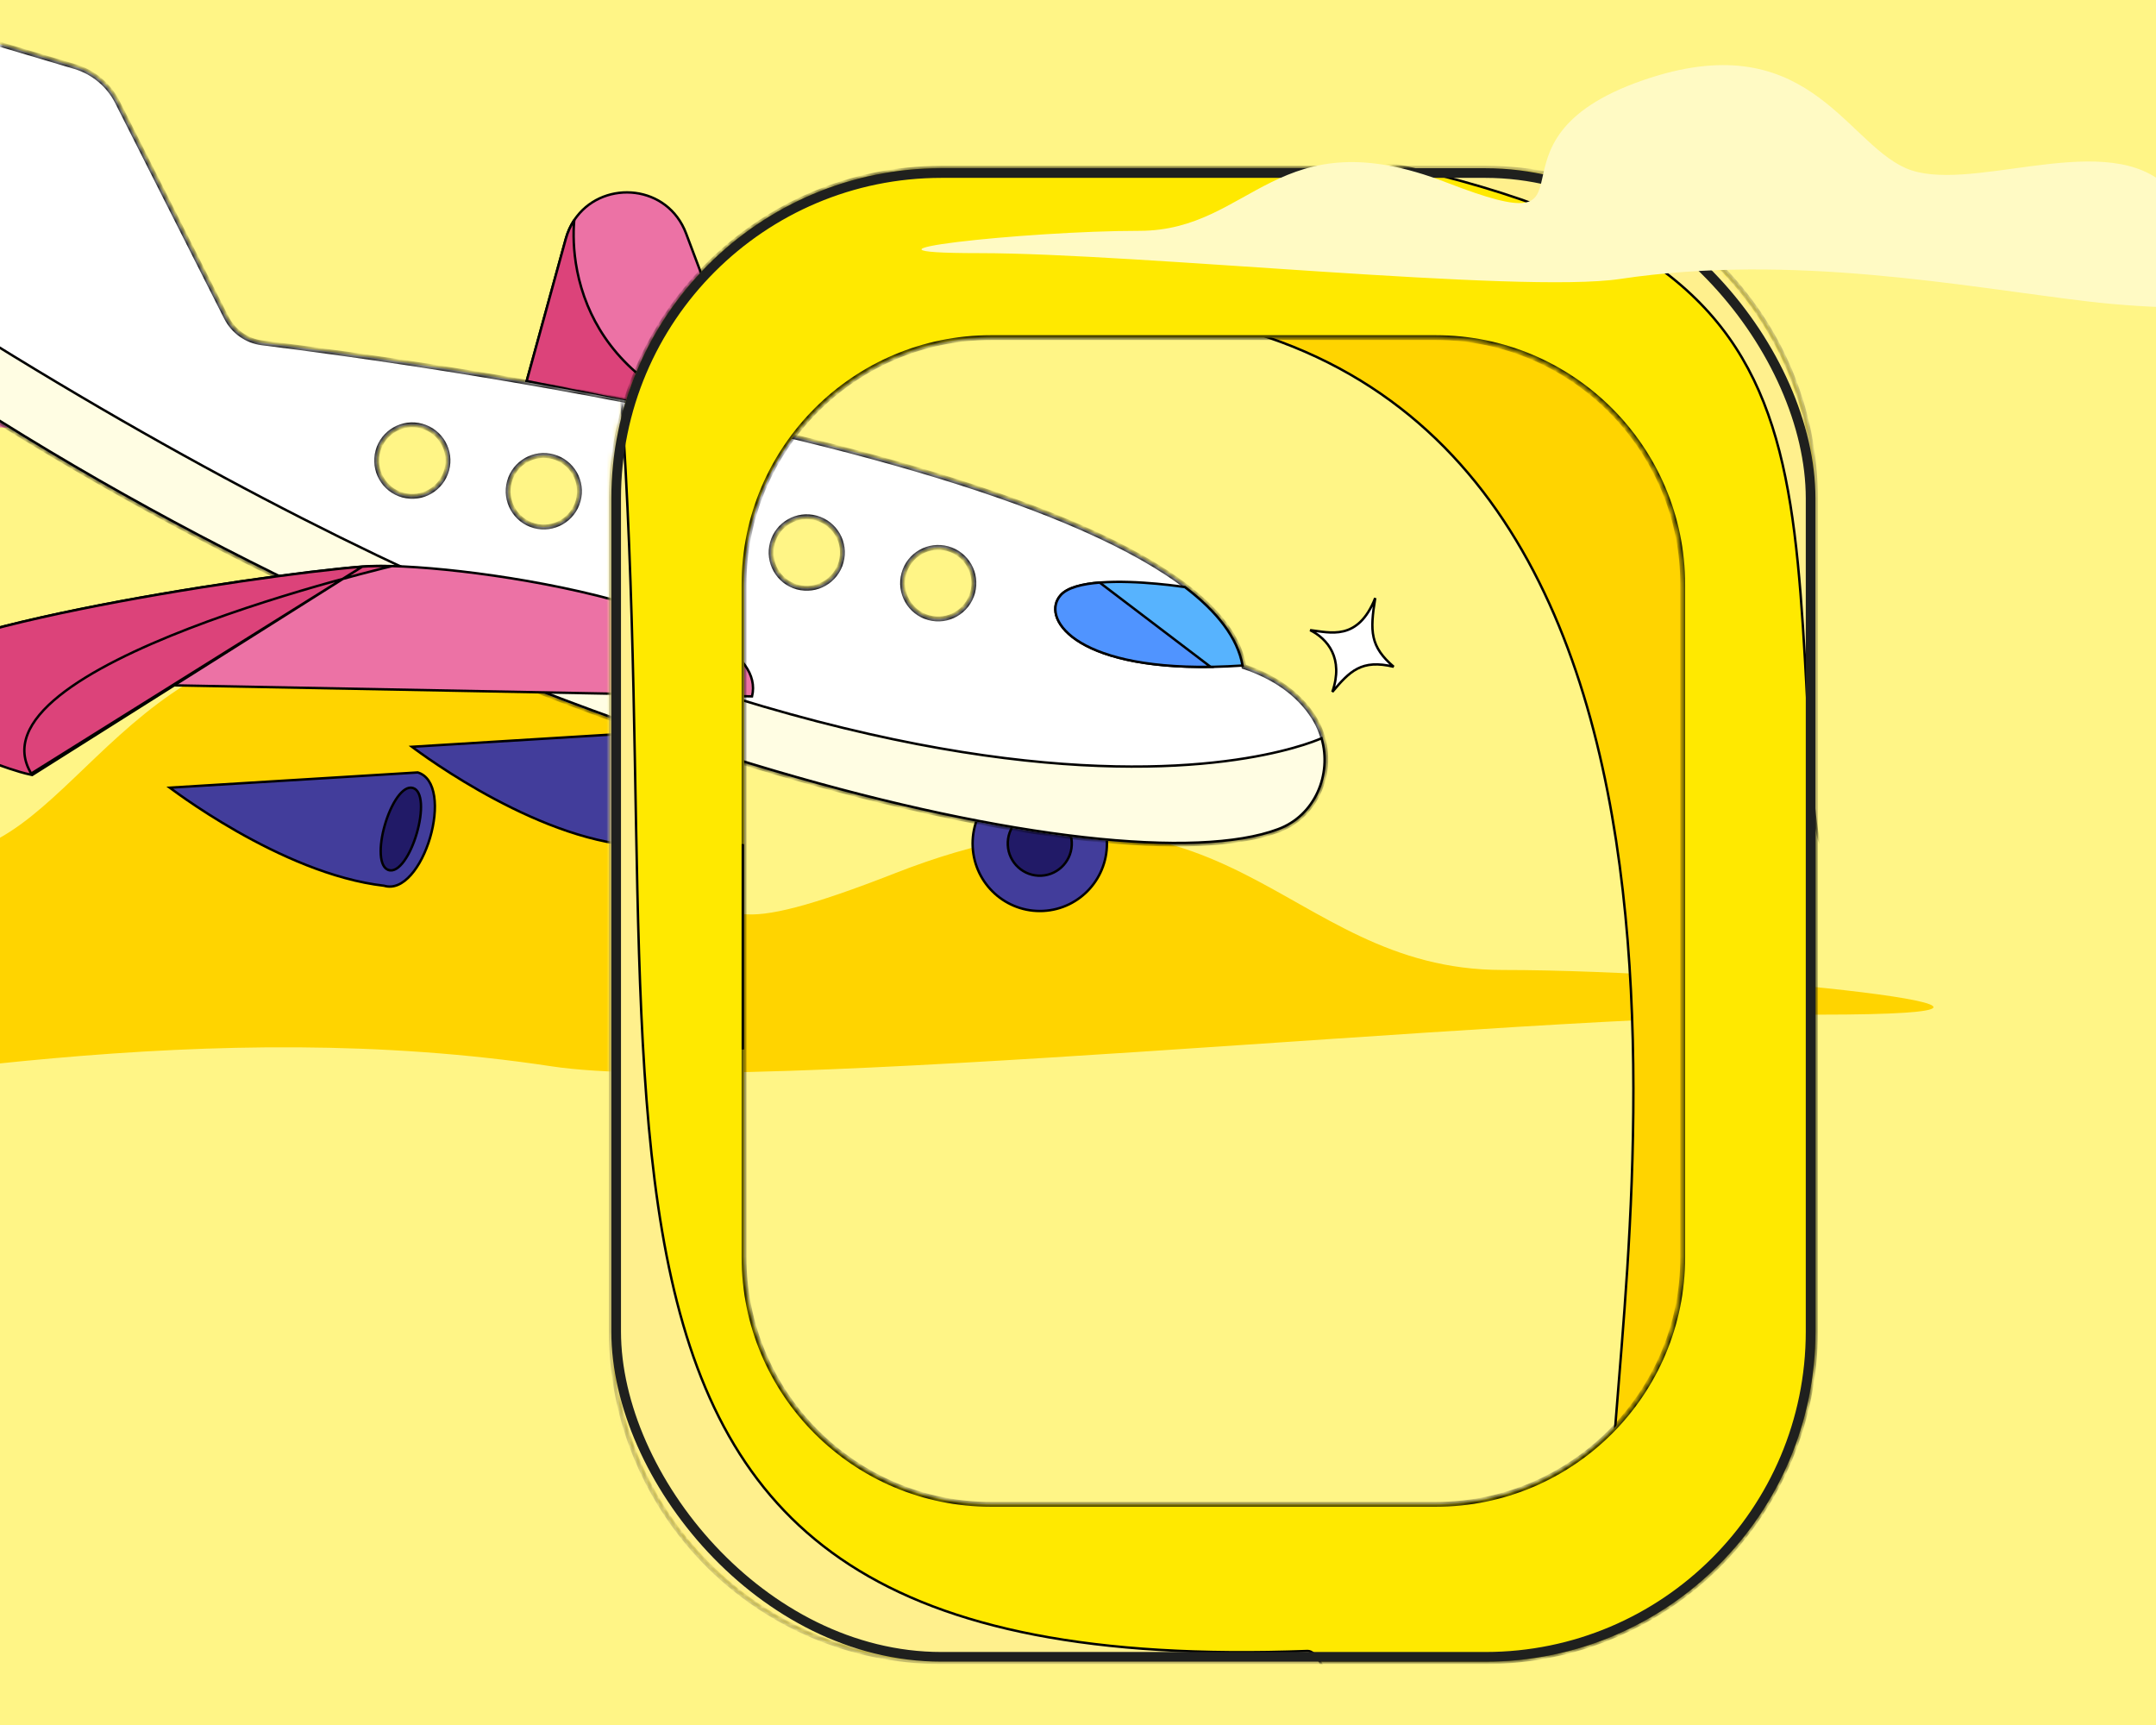 <svg width="375" height="300" viewBox="0 0 375 300" fill="none" xmlns="http://www.w3.org/2000/svg">
<rect x="0" y="0" width="375" height="300" fill="#333333" stroke="none"/>
<g clip-path="url(#clip0_391_642)">
<rect width="375" height="300" fill="#FFF586"/>
<path d="M-190.488 168.69C-269.826 172.575 -155.87 204.28 -64.729 193.243C-22.001 188.068 36.682 176.461 95.937 185.446C130.207 190.643 261.86 176.461 316.389 176.461C370.918 176.461 300.285 168.69 261.336 168.69C222.387 168.69 214.123 128.993 155.699 151.855C97.275 174.717 148.852 137.555 88.092 116.27C32.121 96.662 18.818 137.357 -2.215 146.817C-23.247 156.277 -68.922 133.724 -90.676 151.855C-112.43 169.985 -111.15 164.805 -190.488 168.69Z" fill="#FFD400"/>
<path d="M192.518 146.11C192.852 152.581 187.899 158.093 181.456 158.421C175.013 158.749 169.519 153.769 169.185 147.298C168.851 140.827 173.804 135.315 180.247 134.987C186.69 134.659 192.184 139.639 192.518 146.11Z" fill="#423D9B" stroke="black" stroke-width="0.42"/>
<path d="M186.413 146.421C186.572 149.506 184.211 152.133 181.14 152.29C178.069 152.446 175.449 150.073 175.29 146.987C175.131 143.902 177.492 141.275 180.564 141.118C183.635 140.962 186.254 143.336 186.413 146.421Z" fill="#211A67" stroke="black" stroke-width="0.42"/>
<path d="M100.357 37.619L100.358 37.618C105.258 31.294 116.136 32.097 119.342 40.619L119.342 40.619L132.032 74.338L91.608 66.264L98.403 41.567C98.403 41.567 98.403 41.567 98.403 41.567C98.827 40.036 99.493 38.72 100.357 37.619Z" fill="#EC72A5" stroke="black" stroke-width="0.42"/>
<path d="M99.885 38.275C99.871 38.414 99.858 38.57 99.845 38.741C99.784 39.558 99.739 40.733 99.801 42.167C99.925 45.035 100.479 48.943 102.197 53.107C105.226 60.446 111.863 68.548 126.069 73.149L91.608 66.266L98.402 41.572C98.402 41.572 98.402 41.572 98.402 41.571C98.745 40.331 99.247 39.233 99.885 38.275Z" fill="#DC437A" stroke="black" stroke-width="0.42"/>
<path d="M29.53 136.985L72.666 134.339C74.29 134.84 75.199 136.382 75.515 138.48C75.833 140.589 75.537 143.203 74.801 145.699C74.065 148.194 72.895 150.548 71.485 152.142C70.073 153.74 68.46 154.535 66.815 154.045L66.797 154.04L66.779 154.038C57.795 153.007 48.374 148.664 41.187 144.568C37.597 142.521 34.569 140.539 32.439 139.069C31.374 138.334 30.534 137.727 29.96 137.304C29.794 137.182 29.651 137.075 29.53 136.985Z" fill="#423D9B" stroke="black" stroke-width="0.42"/>
<path d="M67.615 151.318C67.198 151.194 66.879 150.893 66.648 150.432C66.416 149.967 66.278 149.348 66.232 148.619C66.138 147.161 66.409 145.315 66.925 143.517C67.455 141.667 68.238 139.888 69.127 138.651C69.572 138.032 70.035 137.56 70.496 137.279C70.954 137 71.398 136.914 71.826 137.042C72.245 137.167 72.566 137.471 72.797 137.938C73.03 138.409 73.166 139.036 73.211 139.774C73.299 141.249 73.019 143.114 72.492 144.923C71.958 146.758 71.178 148.516 70.294 149.736C69.852 150.346 69.391 150.811 68.934 151.087C68.48 151.361 68.04 151.444 67.615 151.318L67.555 151.52L67.615 151.318Z" fill="#211A67" stroke="black" stroke-width="0.42"/>
<path d="M71.653 129.876L114.789 127.23C116.412 127.732 117.322 129.274 117.638 131.372C117.956 133.481 117.66 136.095 116.924 138.59C116.188 141.086 115.018 143.439 113.608 145.034C112.195 146.632 110.583 147.427 108.938 146.937L108.92 146.932L108.902 146.93C99.918 145.898 90.497 141.556 83.31 137.46C79.719 135.413 76.691 133.431 74.561 131.961C73.497 131.226 72.656 130.619 72.083 130.196C71.917 130.073 71.773 129.966 71.653 129.876Z" fill="#423D9B" stroke="black" stroke-width="0.42"/>
<path d="M109.628 144.524C111.259 145.01 113.552 142.119 114.75 138.066C115.948 134.013 115.597 130.333 113.966 129.847C112.335 129.361 110.041 132.253 108.844 136.306C107.646 140.359 107.997 144.038 109.628 144.524Z" fill="#211A67"/>
<path d="M-23.283 71.166C-23.764 71.023 -24.257 70.876 -24.755 70.699C-29.734 69.103 -35.3 66.625 -36.197 63.923C-38.045 58.319 -12.64 56.144 -2.595 56.502C4.891 56.777 28.609 63.386 28.695 70.66C28.77 77.01 -11.564 74.655 -23.283 71.166Z" fill="#EC72A5"/>
<mask id="path-11-inside-1_391_642" fill="white">
<path fill-rule="evenodd" clip-rule="evenodd" d="M216.362 115.941C210.849 81.615 71.918 62.876 45.612 59.63C42.93 59.299 40.592 57.648 39.37 55.23L20.43 17.77C18.915 14.774 16.238 12.535 13.027 11.581L-0.708 7.496C-3.319 6.72 -5.936 8.691 -5.922 11.423L-5.655 63.382C-5.634 67.467 -3.551 71.283 -0.093 73.443C91.202 130.473 194.041 155.003 222.379 144.363C230.139 141.449 232.942 131.672 228.461 124.68C225.812 120.548 221.53 117.658 216.362 115.941ZM70.075 86.106C73.384 87.015 76.795 85.052 77.7 81.733C78.602 78.428 76.659 75.009 73.351 74.101C70.042 73.192 66.635 75.141 65.734 78.446C64.828 81.765 66.767 85.197 70.075 86.106ZM100.569 87.063C99.664 90.382 96.253 92.345 92.944 91.436C89.636 90.527 87.697 87.095 88.603 83.776C89.504 80.471 92.911 78.522 96.22 79.431C99.528 80.339 101.471 83.758 100.569 87.063ZM115.814 96.766C119.122 97.674 122.533 95.712 123.438 92.393C124.34 89.088 122.398 85.669 119.089 84.76C115.78 83.852 112.373 85.801 111.472 89.106C110.566 92.425 112.505 95.857 115.814 96.766ZM146.308 97.723C145.402 101.042 141.991 103.004 138.683 102.096C135.374 101.187 133.435 97.755 134.341 94.436C135.243 91.131 138.65 89.181 141.958 90.09C145.267 90.999 147.209 94.418 146.308 97.723ZM161.552 107.426C164.86 108.334 168.271 106.372 169.177 103.053C170.078 99.748 168.136 96.329 164.827 95.42C161.519 94.511 158.112 96.461 157.21 99.766C156.304 103.085 158.243 106.517 161.552 107.426Z"/>
</mask>
<path fill-rule="evenodd" clip-rule="evenodd" d="M216.362 115.941C210.849 81.615 71.918 62.876 45.612 59.63C42.93 59.299 40.592 57.648 39.37 55.23L20.43 17.77C18.915 14.774 16.238 12.535 13.027 11.581L-0.708 7.496C-3.319 6.72 -5.936 8.691 -5.922 11.423L-5.655 63.382C-5.634 67.467 -3.551 71.283 -0.093 73.443C91.202 130.473 194.041 155.003 222.379 144.363C230.139 141.449 232.942 131.672 228.461 124.68C225.812 120.548 221.53 117.658 216.362 115.941ZM70.075 86.106C73.384 87.015 76.795 85.052 77.7 81.733C78.602 78.428 76.659 75.009 73.351 74.101C70.042 73.192 66.635 75.141 65.734 78.446C64.828 81.765 66.767 85.197 70.075 86.106ZM100.569 87.063C99.664 90.382 96.253 92.345 92.944 91.436C89.636 90.527 87.697 87.095 88.603 83.776C89.504 80.471 92.911 78.522 96.22 79.431C99.528 80.339 101.471 83.758 100.569 87.063ZM115.814 96.766C119.122 97.674 122.533 95.712 123.438 92.393C124.34 89.088 122.398 85.669 119.089 84.76C115.78 83.852 112.373 85.801 111.472 89.106C110.566 92.425 112.505 95.857 115.814 96.766ZM146.308 97.723C145.402 101.042 141.991 103.004 138.683 102.096C135.374 101.187 133.435 97.755 134.341 94.436C135.243 91.131 138.65 89.181 141.958 90.09C145.267 90.999 147.209 94.418 146.308 97.723ZM161.552 107.426C164.86 108.334 168.271 106.372 169.177 103.053C170.078 99.748 168.136 96.329 164.827 95.42C161.519 94.511 158.112 96.461 157.21 99.766C156.304 103.085 158.243 106.517 161.552 107.426Z" fill="white"/>
<path d="M45.612 59.63L45.664 59.213L45.612 59.63ZM216.362 115.941L215.947 116.008L215.988 116.26L216.23 116.34L216.362 115.941ZM39.37 55.23L38.995 55.42L39.37 55.23ZM20.43 17.77L20.805 17.58L20.43 17.77ZM13.027 11.581L13.147 11.178L13.027 11.581ZM-0.708 7.496L-0.828 7.899L-0.828 7.899L-0.708 7.496ZM-5.922 11.423L-5.502 11.421L-5.502 11.421L-5.922 11.423ZM-5.655 63.382L-5.235 63.379L-5.655 63.382ZM-0.093 73.443L0.129 73.087L0.129 73.087L-0.093 73.443ZM222.379 144.363L222.527 144.756L222.379 144.363ZM228.461 124.68L228.814 124.453L228.461 124.68ZM77.7 81.733L77.295 81.622L77.295 81.622L77.7 81.733ZM70.075 86.106L69.964 86.511L70.075 86.106ZM65.734 78.446L66.139 78.557L66.139 78.557L65.734 78.446ZM92.944 91.436L92.833 91.841L92.944 91.436ZM100.569 87.063L100.164 86.952L100.569 87.063ZM88.603 83.776L89.008 83.887L89.008 83.887L88.603 83.776ZM96.22 79.431L96.109 79.836L96.22 79.431ZM123.438 92.393L123.033 92.282L123.033 92.282L123.438 92.393ZM115.814 96.766L115.702 97.171L115.814 96.766ZM119.089 84.76L119.2 84.355L119.089 84.76ZM111.472 89.106L111.066 88.995L111.066 88.995L111.472 89.106ZM138.683 102.096L138.572 102.501L138.683 102.096ZM146.308 97.723L146.713 97.833L146.713 97.833L146.308 97.723ZM134.341 94.436L133.936 94.325L133.936 94.325L134.341 94.436ZM141.958 90.09L142.07 89.685L142.07 89.685L141.958 90.09ZM169.177 103.053L169.582 103.163L169.582 103.163L169.177 103.053ZM161.552 107.426L161.663 107.02L161.552 107.426ZM164.827 95.42L164.716 95.826L164.827 95.42ZM157.21 99.766L157.615 99.876L157.615 99.876L157.21 99.766ZM45.561 60.047C58.709 61.669 99.999 67.163 138.685 76.539C158.031 81.227 176.705 86.881 190.878 93.499C197.965 96.807 203.909 100.348 208.246 104.117C212.585 107.887 215.28 111.853 215.947 116.008L216.777 115.875C216.066 111.448 213.213 107.319 208.797 103.482C204.378 99.643 198.357 96.063 191.234 92.737C176.985 86.085 158.248 80.415 138.883 75.722C100.149 66.335 58.821 60.836 45.664 59.213L45.561 60.047ZM38.995 55.42C40.28 57.962 42.739 59.699 45.561 60.047L45.664 59.213C43.121 58.899 40.905 57.334 39.745 55.04L38.995 55.42ZM20.055 17.959L38.995 55.42L39.745 55.04L20.805 17.58L20.055 17.959ZM12.908 11.983C16.007 12.905 18.592 15.066 20.055 17.959L20.805 17.58C19.238 14.481 16.469 12.165 13.147 11.178L12.908 11.983ZM-0.828 7.899L12.908 11.983L13.147 11.178L-0.588 7.093L-0.828 7.899ZM-5.502 11.421C-5.514 8.969 -3.166 7.204 -0.828 7.899L-0.588 7.093C-3.471 6.236 -6.358 8.413 -6.342 11.425L-5.502 11.421ZM-5.235 63.379L-5.502 11.421L-6.342 11.425L-6.075 63.384L-5.235 63.379ZM0.129 73.087C-3.203 71.005 -5.215 67.324 -5.235 63.379L-6.075 63.384C-6.054 67.61 -3.898 71.562 -0.316 73.799L0.129 73.087ZM222.231 143.969C215.245 146.592 203.59 147.066 188.548 145.373C173.525 143.681 155.185 139.837 134.87 133.876C94.24 121.955 45.742 101.58 0.129 73.087L-0.316 73.799C45.367 102.336 93.936 122.741 134.634 134.682C154.982 140.653 173.371 144.51 188.454 146.208C203.518 147.904 215.343 147.453 222.527 144.756L222.231 143.969ZM228.107 124.907C232.457 131.695 229.718 141.158 222.231 143.969L222.527 144.756C230.56 141.74 233.426 131.649 228.814 124.453L228.107 124.907ZM216.23 116.34C221.333 118.035 225.523 120.876 228.107 124.907L228.814 124.453C226.101 120.219 221.728 117.281 216.495 115.543L216.23 116.34ZM77.295 81.622C76.45 84.719 73.269 86.547 70.187 85.701L69.964 86.511C73.499 87.482 77.14 85.384 78.106 81.844L77.295 81.622ZM73.24 74.506C76.324 75.353 78.136 78.54 77.295 81.622L78.106 81.844C79.068 78.315 76.995 74.666 73.462 73.695L73.24 74.506ZM66.139 78.557C66.98 75.475 70.156 73.659 73.24 74.506L73.462 73.695C69.929 72.725 66.291 74.806 65.328 78.335L66.139 78.557ZM70.187 85.701C67.104 84.854 65.294 81.654 66.139 78.557L65.328 78.335C64.362 81.876 66.43 85.54 69.964 86.511L70.187 85.701ZM92.833 91.841C96.368 92.812 100.009 90.714 100.975 87.174L100.164 86.952C99.319 90.049 96.138 91.877 93.056 91.031L92.833 91.841ZM88.197 83.665C87.231 87.206 89.299 90.87 92.833 91.841L93.056 91.031C89.973 90.184 88.163 86.984 89.008 83.887L88.197 83.665ZM96.331 79.025C92.798 78.055 89.16 80.136 88.197 83.665L89.008 83.887C89.849 80.805 93.025 78.989 96.109 79.836L96.331 79.025ZM100.975 87.174C101.937 83.645 99.864 79.996 96.331 79.025L96.109 79.836C99.193 80.683 101.005 83.87 100.164 86.952L100.975 87.174ZM123.033 92.282C122.188 95.379 119.007 97.207 115.925 96.361L115.702 97.171C119.237 98.142 122.878 96.044 123.844 92.503L123.033 92.282ZM118.978 85.166C122.062 86.013 123.874 89.2 123.033 92.282L123.844 92.503C124.806 88.975 122.733 85.325 119.2 84.355L118.978 85.166ZM111.877 89.216C112.718 86.135 115.894 84.319 118.978 85.166L119.2 84.355C115.667 83.385 112.029 85.466 111.066 88.995L111.877 89.216ZM115.925 96.361C112.842 95.514 111.032 92.314 111.877 89.216L111.066 88.995C110.1 92.536 112.168 96.2 115.702 97.171L115.925 96.361ZM138.572 102.501C142.106 103.472 145.747 101.374 146.713 97.833L145.902 97.612C145.057 100.709 141.876 102.537 138.794 101.69L138.572 102.501ZM133.936 94.325C132.97 97.865 135.037 101.53 138.572 102.501L138.794 101.69C135.711 100.844 133.901 97.644 134.746 94.546L133.936 94.325ZM142.07 89.685C138.537 88.715 134.898 90.796 133.936 94.325L134.746 94.546C135.587 91.465 138.763 89.648 141.847 90.496L142.07 89.685ZM146.713 97.833C147.676 94.305 145.602 90.655 142.07 89.685L141.847 90.496C144.932 91.343 146.743 94.53 145.902 97.612L146.713 97.833ZM168.771 102.942C167.926 106.039 164.745 107.867 161.663 107.02L161.441 107.831C164.975 108.802 168.616 106.704 169.582 103.163L168.771 102.942ZM164.716 95.826C167.801 96.673 169.612 99.86 168.771 102.942L169.582 103.163C170.545 99.635 168.471 95.985 164.939 95.015L164.716 95.826ZM157.615 99.876C158.456 96.795 161.632 94.978 164.716 95.826L164.939 95.015C161.405 94.045 157.767 96.126 156.805 99.655L157.615 99.876ZM161.663 107.02C158.58 106.174 156.77 102.974 157.615 99.876L156.805 99.655C155.839 103.195 157.906 106.86 161.441 107.831L161.663 107.02Z" fill="black" mask="url(#path-11-inside-1_391_642)"/>
<path d="M222.306 144.202L222.305 144.203C215.271 146.838 203.573 147.299 188.526 145.597C173.489 143.897 155.136 140.041 134.813 134.07C94.165 122.128 45.648 101.733 0.014 73.223L0.014 73.223C-3.371 71.112 -5.446 67.357 -5.445 63.324L-5.445 63.323L-5.467 57.099C77.828 109.244 136.671 127.064 174.714 131.836C193.76 134.226 207.592 133.344 216.668 131.863C221.205 131.123 224.554 130.232 226.77 129.526C227.878 129.172 228.703 128.865 229.252 128.646C229.517 128.54 229.718 128.454 229.856 128.394C231.694 134.684 228.717 141.839 222.306 144.202Z" fill="#FFFDE3" stroke="black" stroke-width="0.42"/>
<path d="M206.038 102.095L206.099 102.105C211.693 106.367 215.254 110.908 216.121 115.745C214.405 115.859 212.765 115.933 211.213 115.968L211.2 115.965L211.168 115.965C198.794 116.217 191.233 114.016 187.223 111.283C185.219 109.917 184.116 108.428 183.725 107.06C183.336 105.697 183.647 104.438 184.503 103.489L184.504 103.488C185.079 102.842 186.015 102.351 187.209 101.994C188.399 101.638 189.823 101.421 191.353 101.306L191.353 101.306C194.601 101.055 198.294 101.256 201.18 101.52C202.622 101.651 203.861 101.799 204.738 101.914C205.177 101.971 205.526 102.02 205.764 102.055C205.884 102.072 205.976 102.086 206.038 102.095Z" fill="#57B3FE" stroke="black" stroke-width="0.42"/>
<path d="M130.806 121.109L130.806 121.109L-18.954 118.254L-18.754 118.19C-18.754 118.19 -18.754 118.19 -18.754 118.19C-18.897 117.742 -18.818 117.28 -18.506 116.788C-18.19 116.291 -17.641 115.775 -16.867 115.245C-15.32 114.185 -12.931 113.11 -9.91 112.042C-3.871 109.908 4.637 107.823 13.839 105.948C32.242 102.199 53.382 99.299 63.001 98.535L63.001 98.535C70.254 97.942 88.171 99.693 103.812 103.571C111.632 105.51 118.863 107.976 123.901 110.935C126.421 112.415 128.377 114.01 129.588 115.711C130.794 117.406 131.257 119.202 130.806 121.109Z" fill="#EC72A5" stroke="black" stroke-width="0.42"/>
<path d="M63.012 98.55L63.011 98.55C53.391 99.314 32.249 102.214 13.844 105.964C4.641 107.839 -3.869 109.924 -9.908 112.059C-12.93 113.127 -15.319 114.202 -16.866 115.261C-17.64 115.791 -18.19 116.308 -18.505 116.805C-18.817 117.297 -18.896 117.759 -18.753 118.207C-18.753 118.207 -18.753 118.207 -18.753 118.207L-18.953 118.271C-16.575 125.719 -6.379 131.317 3.434 134.239C4.082 134.432 4.801 134.613 5.592 134.78L63.012 98.55ZM63.012 98.55C64.349 98.441 66.072 98.417 68.088 98.475C67.605 98.592 67.012 98.738 66.323 98.911C64.254 99.43 61.313 100.192 57.824 101.166C50.846 103.113 41.673 105.908 32.897 109.294C24.127 112.679 15.733 116.662 10.328 120.993C7.627 123.158 5.651 125.426 4.762 127.768C3.919 129.986 4.056 132.256 5.436 134.532L63.012 98.55Z" fill="#DC437A" stroke="black" stroke-width="0.42"/>
<path d="M210.56 115.978C198.546 116.147 191.166 113.973 187.223 111.286C185.219 109.92 184.116 108.431 183.725 107.063C183.336 105.701 183.646 104.441 184.503 103.493L184.504 103.491C185.079 102.845 186.014 102.355 187.208 101.998C188.377 101.648 189.773 101.433 191.273 101.316L210.56 115.978Z" fill="#5094FF" stroke="black" stroke-width="0.42"/>
<path d="M16.981 24.266C22.647 31.255 29.462 44.988 31.582 53.74C27.044 48.156 22.244 38.906 19.595 32.15C18.574 29.596 17.646 26.996 16.981 24.266Z" fill="white"/>
<path fill-rule="evenodd" clip-rule="evenodd" d="M137.271 55.625C166.299 46.659 232.088 32.132 263.029 45.749C298.473 61.347 302.631 79.593 306.914 98.383C307.304 100.097 307.696 101.815 308.112 103.537C310.452 113.206 304.561 156.737 298.959 198.131C295.017 227.262 291.218 255.335 290.532 269.802L274.66 268.559C278.148 264.388 280.255 259.183 280.631 252.785C280.837 249.28 281.184 245.013 281.581 240.131C286.545 179.065 299.324 21.845 142.255 59.009L128.356 76.526C130.72 66.058 133.656 58.598 137.271 55.625ZM124.331 101.248C118.612 149.335 118.906 221.74 120.668 256.497L129.142 257.161L124.331 101.248Z" fill="#FFD400"/>
<path d="M263.029 45.749L262.945 45.941L263.029 45.749ZM137.271 55.625L137.209 55.425L137.17 55.437L137.138 55.463L137.271 55.625ZM306.914 98.383L306.709 98.43L306.914 98.383ZM308.112 103.537L307.908 103.586L308.112 103.537ZM298.959 198.131L299.168 198.159L298.959 198.131ZM290.532 269.802L290.516 270.011L290.732 270.028L290.742 269.812L290.532 269.802ZM274.66 268.559L274.499 268.424L274.238 268.736L274.644 268.768L274.66 268.559ZM280.631 252.785L280.421 252.772L280.631 252.785ZM281.581 240.131L281.372 240.114L281.581 240.131ZM142.255 59.009L142.206 58.805L142.135 58.821L142.09 58.879L142.255 59.009ZM128.356 76.526L128.151 76.48L128.52 76.656L128.356 76.526ZM124.331 101.248L124.541 101.241L124.122 101.223L124.331 101.248ZM120.668 256.497L120.458 256.508L120.468 256.692L120.652 256.707L120.668 256.497ZM129.142 257.161L129.126 257.371L129.359 257.389L129.352 257.155L129.142 257.161ZM263.114 45.556C255.344 42.137 245.401 40.49 234.416 40.077C223.429 39.663 211.385 40.484 199.406 42.01C175.449 45.062 151.732 50.939 137.209 55.425L137.333 55.826C151.838 51.346 175.53 45.476 199.459 42.427C211.424 40.903 223.443 40.084 234.4 40.496C245.36 40.909 255.244 42.552 262.945 45.941L263.114 45.556ZM307.118 98.337C304.978 88.945 302.861 79.648 296.831 70.751C290.798 61.85 280.861 53.367 263.114 45.556L262.945 45.941C280.641 53.729 290.506 62.168 296.483 70.987C302.463 79.81 304.567 89.031 306.709 98.43L307.118 98.337ZM308.317 103.487C307.9 101.768 307.509 100.051 307.118 98.337L306.709 98.43C307.099 100.144 307.491 101.863 307.908 103.586L308.317 103.487ZM299.168 198.159C301.968 177.463 304.842 156.229 306.723 138.96C307.663 130.326 308.356 122.68 308.667 116.586C308.977 110.503 308.91 105.939 308.317 103.487L307.908 103.586C308.485 105.969 308.558 110.473 308.247 116.565C307.937 122.646 307.245 130.283 306.305 138.915C304.425 156.177 301.552 177.405 298.751 198.102L299.168 198.159ZM290.742 269.812C291.428 255.357 295.225 227.296 299.168 198.159L298.751 198.102C294.81 227.228 291.009 255.313 290.322 269.792L290.742 269.812ZM274.644 268.768L290.516 270.011L290.549 269.592L274.677 268.349L274.644 268.768ZM274.821 268.693C278.34 264.486 280.462 259.237 280.841 252.797L280.421 252.772C280.047 259.128 277.956 264.29 274.499 268.424L274.821 268.693ZM280.841 252.797C281.047 249.295 281.394 245.031 281.79 240.148L281.372 240.114C280.975 244.995 280.628 249.265 280.421 252.772L280.841 252.797ZM281.79 240.148C284.271 209.625 288.715 155.005 272.877 112.66C264.955 91.48 251.953 73.353 231.081 62.856C210.21 52.359 181.504 49.507 142.206 58.805L142.303 59.214C181.541 49.93 210.138 52.793 230.892 63.231C251.644 73.668 264.587 91.695 272.483 112.807C288.282 155.049 283.854 209.571 281.372 240.114L281.79 240.148ZM142.09 58.879L128.191 76.395L128.52 76.656L142.419 59.14L142.09 58.879ZM137.138 55.463C135.291 56.982 133.637 59.628 132.151 63.184C130.663 66.744 129.335 71.239 128.151 76.48L128.561 76.572C129.742 71.345 131.064 66.876 132.538 63.346C134.016 59.812 135.637 57.241 137.405 55.788L137.138 55.463ZM124.122 101.223C118.401 149.326 118.696 221.745 120.458 256.508L120.878 256.487C119.116 221.736 118.823 149.343 124.539 101.272L124.122 101.223ZM120.652 256.707L129.126 257.371L129.159 256.952L120.685 256.288L120.652 256.707ZM124.121 101.254L128.932 257.168L129.352 257.155L124.541 101.241L124.121 101.254Z" fill="black"/>
<mask id="path-21-inside-2_391_642" fill="white">
<path fill-rule="evenodd" clip-rule="evenodd" d="M163.747 29.253C132.036 29.253 106.33 54.96 106.33 86.671V231.567C106.33 263.277 132.037 288.984 163.747 288.984H258.347C290.058 288.984 315.765 263.277 315.765 231.567V86.671C315.765 54.96 290.058 29.253 258.347 29.253H163.747ZM172.4 58.713C148.658 58.713 129.412 77.96 129.412 101.701V218.64C129.412 242.382 148.658 261.628 172.4 261.628H249.695C273.436 261.628 292.683 242.382 292.683 218.64V101.701C292.683 77.96 273.436 58.713 249.695 58.713H172.4Z"/>
</mask>
<path fill-rule="evenodd" clip-rule="evenodd" d="M163.747 29.253C132.036 29.253 106.33 54.96 106.33 86.671V231.567C106.33 263.277 132.037 288.984 163.747 288.984H258.347C290.058 288.984 315.765 263.277 315.765 231.567V86.671C315.765 54.96 290.058 29.253 258.347 29.253H163.747ZM172.4 58.713C148.658 58.713 129.412 77.96 129.412 101.701V218.64C129.412 242.382 148.658 261.628 172.4 261.628H249.695C273.436 261.628 292.683 242.382 292.683 218.64V101.701C292.683 77.96 273.436 58.713 249.695 58.713H172.4Z" fill="#FFE900"/>
<path d="M106.75 86.671C106.75 55.192 132.269 29.674 163.747 29.674V28.833C131.804 28.833 105.91 54.728 105.91 86.671H106.75ZM106.75 231.567V86.671H105.91V231.567H106.75ZM163.747 288.564C132.269 288.564 106.75 263.045 106.75 231.567H105.91C105.91 263.509 131.804 289.404 163.747 289.404V288.564ZM258.347 288.564H163.747V289.404H258.347V288.564ZM315.344 231.567C315.344 263.045 289.826 288.564 258.347 288.564V289.404C290.29 289.404 316.185 263.51 316.185 231.567H315.344ZM315.344 86.671V231.567H316.185V86.671H315.344ZM258.347 29.674C289.826 29.674 315.344 55.192 315.344 86.671H316.185C316.185 54.728 290.29 28.833 258.347 28.833V29.674ZM163.747 29.674H258.347V28.833H163.747V29.674ZM129.832 101.701C129.832 78.192 148.89 59.134 172.4 59.134V58.293C148.426 58.293 128.991 77.728 128.991 101.701H129.832ZM129.832 218.64V101.701H128.991V218.64H129.832ZM172.4 261.208C148.89 261.208 129.832 242.15 129.832 218.64H128.991C128.991 242.614 148.426 262.048 172.4 262.048V261.208ZM249.695 261.208H172.4V262.048H249.695V261.208ZM292.262 218.64C292.262 242.15 273.204 261.208 249.695 261.208V262.048C273.668 262.048 293.103 242.614 293.103 218.64H292.262ZM292.262 101.701V218.64H293.103V101.701H292.262ZM249.695 59.134C273.204 59.134 292.262 78.192 292.262 101.701H293.103C293.103 77.728 273.668 58.293 249.695 58.293V59.134ZM172.4 59.134H249.695V58.293H172.4V59.134Z" fill="black" mask="url(#path-21-inside-2_391_642)"/>
<mask id="mask0_391_642" style="mask-type:alpha" maskUnits="userSpaceOnUse" x="106" y="29" width="210" height="260">
<mask id="path-23-inside-3_391_642" fill="white">
<path fill-rule="evenodd" clip-rule="evenodd" d="M163.747 29.253C132.036 29.253 106.33 54.96 106.33 86.671V231.567C106.33 263.277 132.037 288.984 163.747 288.984H258.347C290.058 288.984 315.765 263.277 315.765 231.567V86.671C315.765 54.96 290.058 29.253 258.347 29.253H163.747ZM172.571 58.252C148.829 58.252 129.583 77.499 129.583 101.24V218.179C129.583 241.921 148.829 261.167 172.571 261.167H249.866C273.608 261.167 292.854 241.921 292.854 218.179V101.24C292.854 77.499 273.608 58.252 249.866 58.252H172.571Z"/>
</mask>
<path fill-rule="evenodd" clip-rule="evenodd" d="M163.747 29.253C132.036 29.253 106.33 54.96 106.33 86.671V231.567C106.33 263.277 132.037 288.984 163.747 288.984H258.347C290.058 288.984 315.765 263.277 315.765 231.567V86.671C315.765 54.96 290.058 29.253 258.347 29.253H163.747ZM172.571 58.252C148.829 58.252 129.583 77.499 129.583 101.24V218.179C129.583 241.921 148.829 261.167 172.571 261.167H249.866C273.608 261.167 292.854 241.921 292.854 218.179V101.24C292.854 77.499 273.608 58.252 249.866 58.252H172.571Z" fill="#FFF08D"/>
<path d="M106.75 86.671C106.75 55.192 132.269 29.674 163.747 29.674V28.833C131.804 28.833 105.91 54.728 105.91 86.671H106.75ZM106.75 231.567V86.671H105.91V231.567H106.75ZM163.747 288.564C132.269 288.564 106.75 263.045 106.75 231.567H105.91C105.91 263.509 131.804 289.404 163.747 289.404V288.564ZM258.347 288.564H163.747V289.404H258.347V288.564ZM315.344 231.567C315.344 263.045 289.826 288.564 258.347 288.564V289.404C290.29 289.404 316.185 263.51 316.185 231.567H315.344ZM315.344 86.671V231.567H316.185V86.671H315.344ZM258.347 29.674C289.826 29.674 315.344 55.192 315.344 86.671H316.185C316.185 54.728 290.29 28.833 258.347 28.833V29.674ZM163.747 29.674H258.347V28.833H163.747V29.674ZM130.003 101.24C130.003 77.731 149.062 58.672 172.571 58.672V57.832C148.597 57.832 129.163 77.266 129.163 101.24H130.003ZM130.003 218.179V101.24H129.163V218.179H130.003ZM172.571 260.747C149.062 260.747 130.003 241.689 130.003 218.179H129.163C129.163 242.153 148.597 261.587 172.571 261.587V260.747ZM249.866 260.747H172.571V261.587H249.866V260.747ZM292.434 218.179C292.434 241.688 273.376 260.747 249.866 260.747V261.587C273.84 261.587 293.274 242.153 293.274 218.179H292.434ZM292.434 101.24V218.179H293.274V101.24H292.434ZM249.866 58.672C273.376 58.672 292.434 77.731 292.434 101.24H293.274C293.274 77.266 273.84 57.832 249.866 57.832V58.672ZM172.571 58.672H249.866V57.832H172.571V58.672Z" fill="black" mask="url(#path-23-inside-3_391_642)"/>
</mask>
<g mask="url(#mask0_391_642)">
<path d="M314.993 133.451C310.733 62.736 316.413 33.2 187.539 20.542C181.46 19.945 272.626 -0.902 316.866 -11.323C325.296 55.664 318.36 189.331 314.993 133.451Z" fill="#FFF08D" stroke="black" stroke-width="0.42"/>
<path d="M105.507 40.841C122.215 191.213 78.28 292.698 227.413 287.129C233.592 286.898 242.375 338.525 211.943 368.812C-77.656 361.258 99.247 -15.504 105.507 40.841Z" fill="#FFF08D" stroke="black" stroke-width="0.42"/>
</g>
<rect x="107.17" y="30.094" width="207.754" height="258.05" rx="56.577" stroke="#1F201E" stroke-width="1.681"/>
<path d="M129.202 146.793V182.517" stroke="black" stroke-width="0.42"/>
<path d="M227.874 109.591C231.284 109.973 236.179 111.59 239.199 104.007C238.255 109.812 238.323 112.446 242.404 115.955C236.802 114.614 234.779 116.73 231.737 120.333C233.756 114.513 230.921 111.103 227.874 109.591Z" fill="white" stroke="black" stroke-width="0.42"/>
<path d="M426.591 40.143C466.699 42.084 409.091 57.921 363.016 52.408C341.416 49.823 311.749 44.025 281.794 48.513C264.469 51.109 197.915 44.025 170.349 44.025C142.782 44.025 178.49 40.143 198.18 40.143C217.87 40.143 222.047 20.313 251.582 31.733C281.117 43.154 255.044 24.59 285.76 13.958C314.055 4.163 320.78 24.491 331.413 29.217C342.046 33.942 365.135 22.677 376.133 31.733C387.13 40.79 386.483 38.202 426.591 40.143Z" fill="#FFFAC4"/>
</g>
<defs>
<clipPath id="clip0_391_642">
<rect width="375" height="300" fill="white"/>
</clipPath>
</defs>
</svg>
